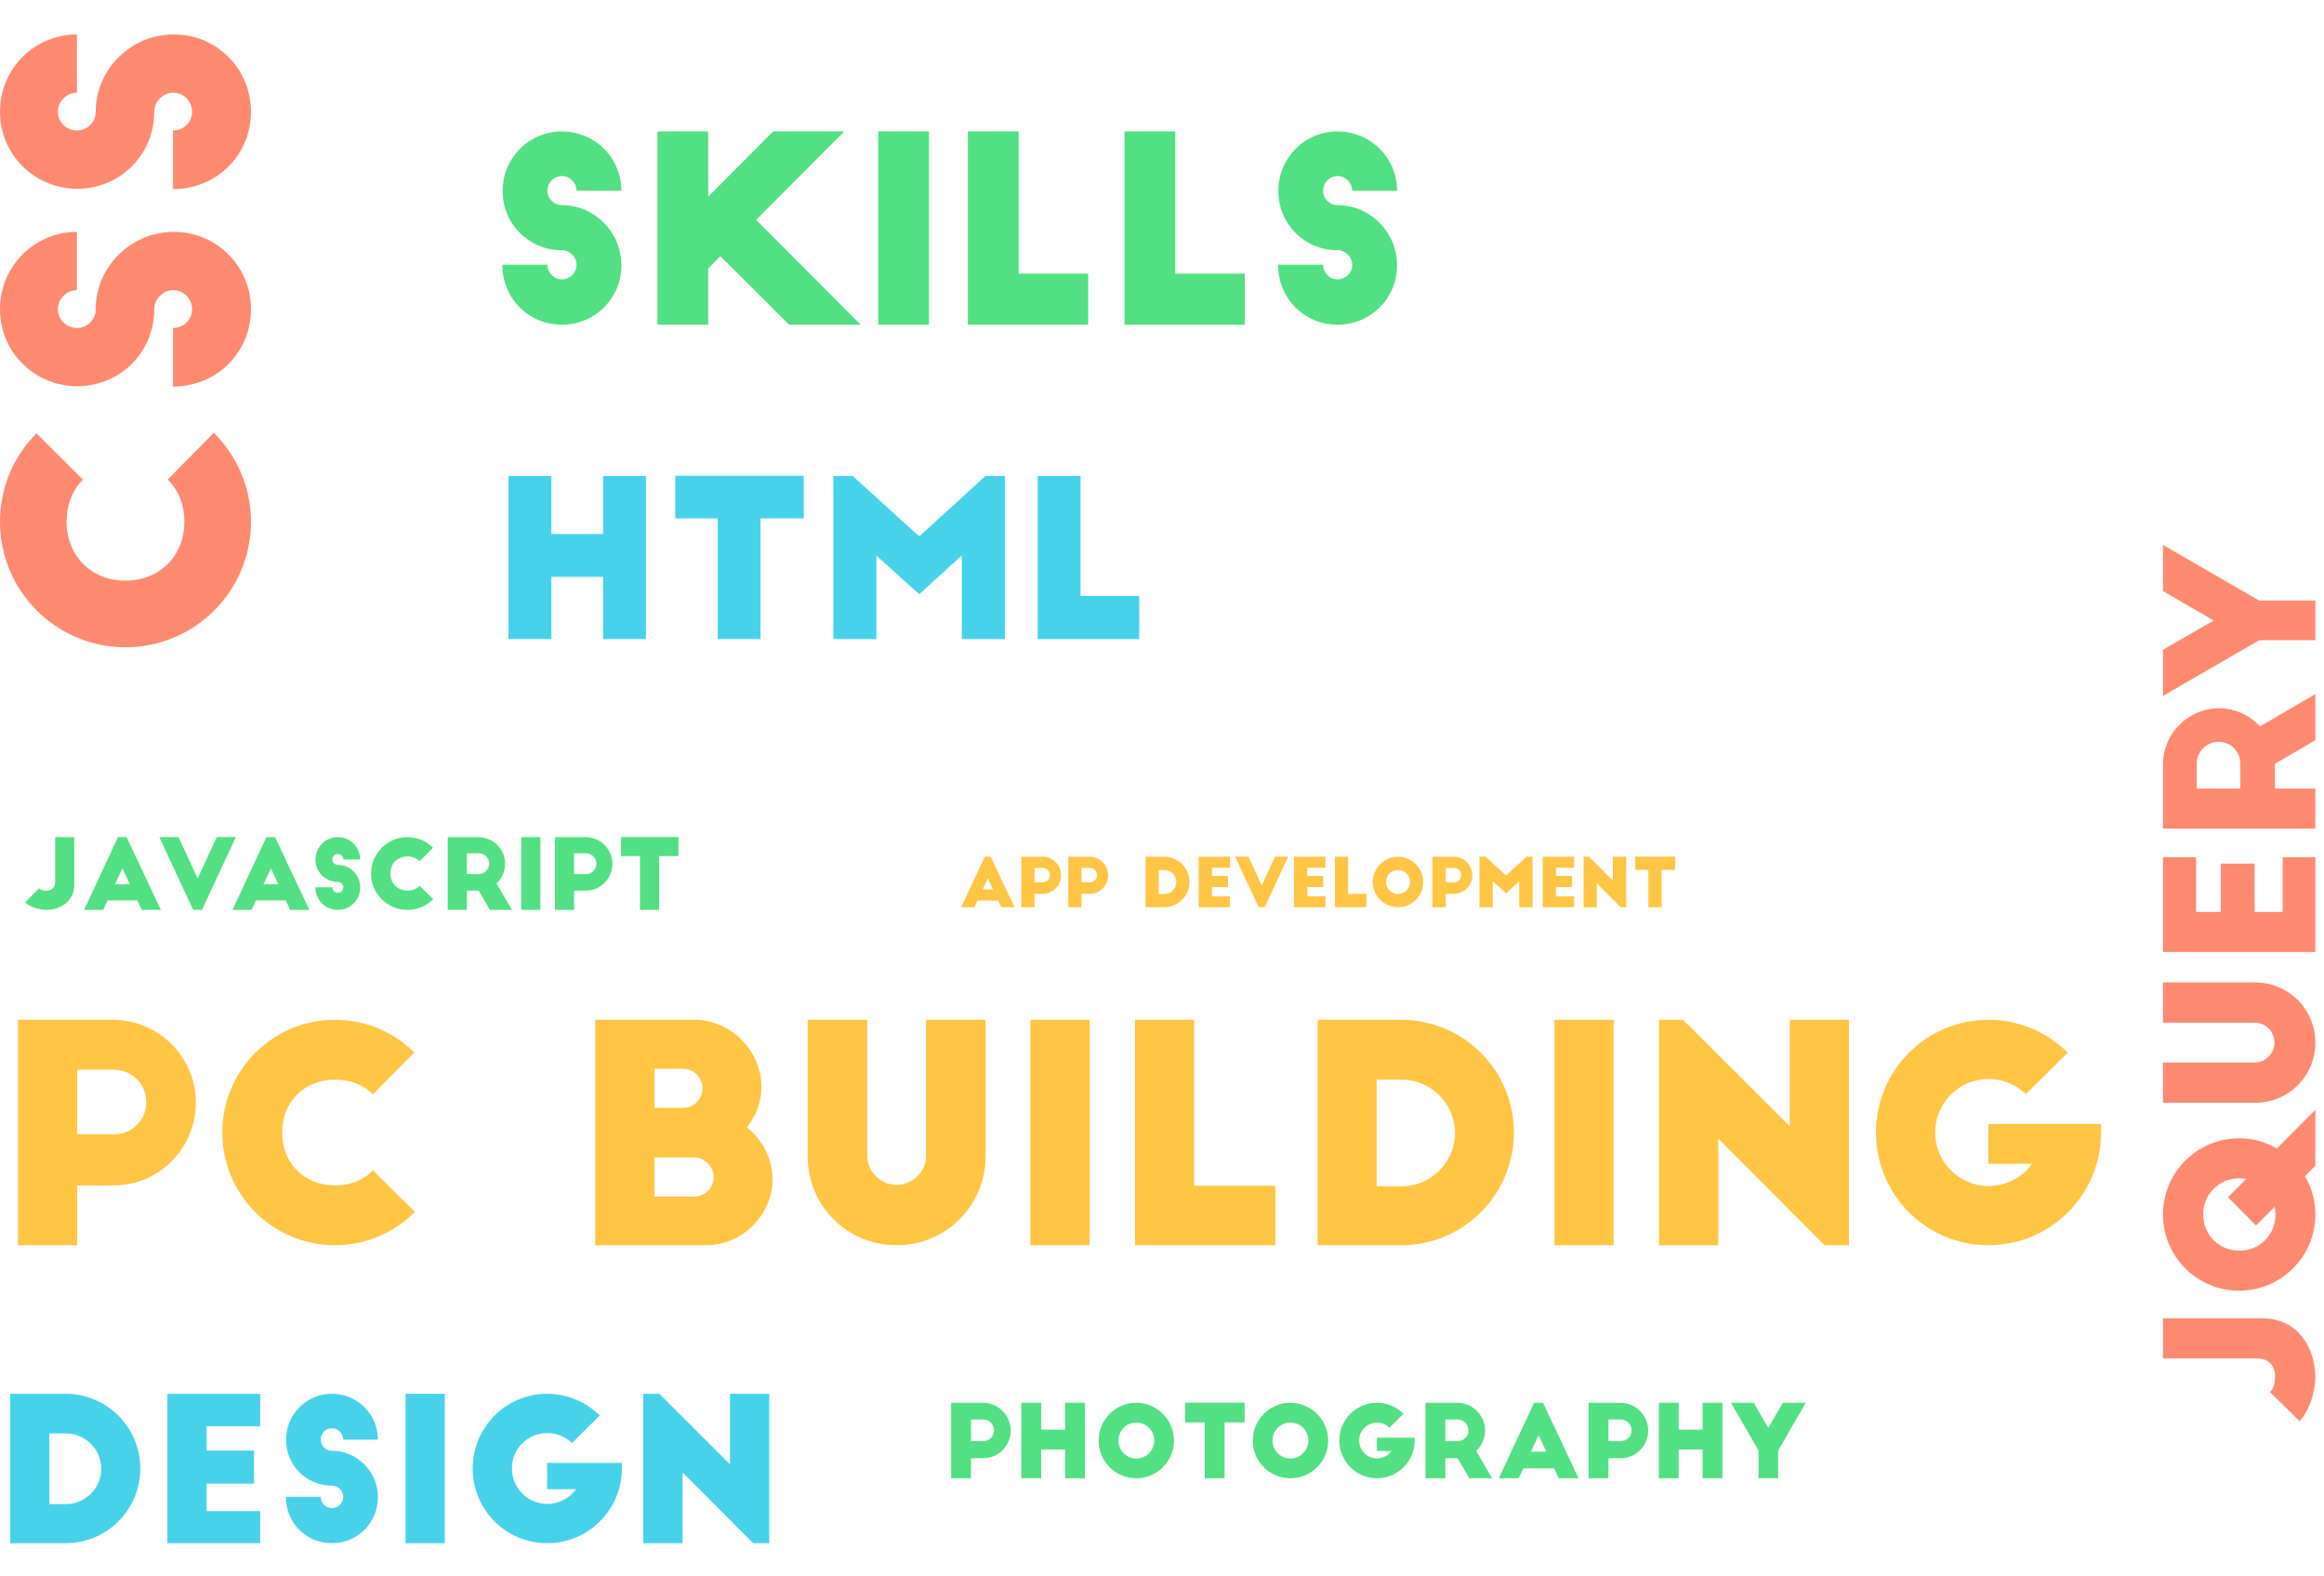 <svg version="1.1" id="Layer_1" xmlns="http://www.w3.org/2000/svg" xmlns:xlink="http://www.w3.org/1999/xlink" x="0px" y="0px"
	 width="947.075px" height="641.968px" viewBox="0 78.606 947.075 641.968" enable-background="new 0 78.606 947.075 641.968"
	 xml:space="preserve">
<g class="items">
	<g class="scale" id="css">
		<g>
			<path fill="#FE8A71" d="M33.819,274.008c-4.228,4.227-6.682,10.228-6.682,17.182c0,13.91,10.091,24.001,24.001,24.001
				c13.909,0,24-10.091,24-24.001c0-6.955-2.455-12.955-6.818-17.182l18.819-19.092c9.273,9.273,15.137,22.092,15.137,36.274
				c0,28.228-22.91,51.138-51.138,51.138C22.909,342.328,0,319.418,0,291.19c0-14.046,5.591-26.728,14.864-36.001L33.819,274.008z"
				/>
			<path fill="#FE8A71" d="M31.364,196.826c-4.228,0-7.773,3.545-7.773,7.773s3.545,7.637,7.773,7.637
				c4.227,0,7.637-3.409,7.637-7.637c0-9.955,4.772-18.955,12.137-24.683c5.455-4.364,12.273-6.818,19.773-6.818
				c17.455,0,31.365,14.046,31.365,31.501S88.503,236.1,70.502,236.1v-23.864c4.364,0,7.773-3.409,7.773-7.637
				s-3.409-7.773-7.636-7.773c-4.228,0-7.773,3.545-7.773,7.773c0,17.455-13.91,31.365-31.365,31.365S0,222.054,0,204.599
				s13.91-31.501,31.365-31.501L31.364,196.826L31.364,196.826z"/>
			<path fill="#FE8A71" d="M31.364,116.37c-4.228,0-7.773,3.545-7.773,7.773c0,4.228,3.545,7.637,7.773,7.637
				c4.227,0,7.637-3.409,7.637-7.637c0-9.955,4.772-18.955,12.137-24.683c5.455-4.364,12.273-6.818,19.773-6.818
				c17.455,0,31.365,14.046,31.365,31.501s-13.773,31.501-31.774,31.501V131.78c4.364,0,7.773-3.409,7.773-7.637
				c0-4.228-3.409-7.773-7.636-7.773c-4.228,0-7.773,3.545-7.773,7.773c0,17.455-13.91,31.365-31.365,31.365S0,141.598,0,124.143
				s13.91-31.501,31.365-31.501L31.364,116.37L31.364,116.37z"/>
		</g>
	</g>
	<g class="scale" id="html">
		<g>
			<path fill="#47D2E9" d="M224.694,272.536v23.654h21.085v-23.654h17.453v66.444h-17.453v-25.337h-21.085v25.337h-17.453v-66.444
				H224.694z"/>
			<path fill="#47D2E9" d="M275.196,272.447h52.358v17.364h-17.63v49.169h-17.453v-49.169h-17.276v-17.364H275.196z"/>
			<path fill="#47D2E9" d="M374.601,297.165l27.021-24.629h7.885v66.444h-17.542v-34.108l-17.363,15.858l-17.453-15.77v34.02
				h-17.542v-66.444h7.885L374.601,297.165z"/>
			<path fill="#47D2E9" d="M422.889,272.536h17.452v48.903h23.92v17.542h-41.372V272.536z"/>
		</g>
	</g>
	<g class="scale" id="skills">
		<g>
			<path fill="#53DF83" d="M234.961,156.314c0-3.254-2.729-5.984-5.984-5.984s-5.879,2.729-5.879,5.984s2.625,5.879,5.879,5.879
				c7.664,0,14.592,3.674,19.001,9.343c3.359,4.199,5.249,9.448,5.249,15.222c0,13.438-10.813,24.146-24.25,24.146
				s-24.25-10.603-24.25-24.46h18.372c0,3.359,2.625,5.984,5.879,5.984s5.984-2.625,5.984-5.879s-2.729-5.984-5.984-5.984
				c-13.438,0-24.146-10.708-24.146-24.146c0-13.438,10.708-24.25,24.146-24.25s24.25,10.708,24.25,24.146L234.961,156.314
				L234.961,156.314z"/>
			<path fill="#53DF83" d="M344.038,132.168l-35.903,36.008l42.622,42.727h-29.185l-28.03-27.925l-4.934,5.039v22.886h-20.681
				v-78.735h20.681v26.56l26.455-26.56H344.038z"/>
			<path fill="#53DF83" d="M357.899,132.168h20.682v78.735h-20.682V132.168z"/>
			<path fill="#53DF83" d="M394.433,132.168h20.681v57.949h28.346v20.786h-49.026v-78.735H394.433z"/>
			<path fill="#53DF83" d="M458.263,132.168h20.681v57.949h28.346v20.786h-49.026L458.263,132.168L458.263,132.168z"/>
			<path fill="#53DF83" d="M551.067,156.314c0-3.254-2.729-5.984-5.983-5.984c-3.255,0-5.879,2.729-5.879,5.984
				s2.624,5.879,5.879,5.879c7.663,0,14.592,3.674,19.001,9.343c3.359,4.199,5.249,9.448,5.249,15.222
				c0,13.438-10.813,24.146-24.25,24.146s-24.251-10.603-24.251-24.46h18.372c0,3.359,2.624,5.984,5.879,5.984
				c3.254,0,5.983-2.625,5.983-5.879s-2.729-5.984-5.983-5.984c-13.438,0-24.146-10.708-24.146-24.146
				c0-13.438,10.709-24.25,24.146-24.25s24.25,10.708,24.25,24.146L551.067,156.314L551.067,156.314z"/>
		</g>
	</g>
	<g class="scale" id="JAVA">
		<g>
			<g>
				<path fill="#53DF83" d="M30.264,439.212c-0.119,6.837-5.81,10.117-11.579,10.117c-0.988,0-5.691-0.474-8.418-3.083
					c0.948-0.949,2.845-2.846,5.651-5.73c0.593,0.593,1.502,0.988,3.043,0.988c2.016,0,3.518-1.265,3.518-3.438v-18.377h7.785
					C30.264,419.689,30.264,439.212,30.264,439.212z"/>
				<path fill="#53DF83" d="M34.251,449.33l13.833-29.64h3.517l13.951,29.64h-7.786l-1.818-3.873H43.815l-1.778,3.873L34.251,449.33
					L34.251,449.33z M46.858,438.896h6.047l-3.003-6.521L46.858,438.896z"/>
				<path fill="#53DF83" d="M96.095,419.65l-13.792,29.68h-3.557l-13.833-29.68h7.825l7.786,16.875l7.825-16.875H96.095z"/>
				<path fill="#53DF83" d="M94.745,449.33l13.832-29.64h3.518l13.951,29.64h-7.786l-1.818-3.873h-12.133l-1.778,3.873
					L94.745,449.33L94.745,449.33z M107.352,438.896h6.047l-3.003-6.521L107.352,438.896z"/>
				<path fill="#53DF83" d="M139.911,428.779c0-1.225-1.027-2.252-2.252-2.252c-1.226,0-2.213,1.027-2.213,2.252
					c0,1.226,0.988,2.213,2.213,2.213c2.885,0,5.493,1.383,7.153,3.517c1.265,1.581,1.976,3.557,1.976,5.73
					c0,5.059-4.07,9.09-9.129,9.09s-9.129-3.992-9.129-9.208h6.916c0,1.265,0.988,2.252,2.213,2.252
					c1.225,0,2.252-0.988,2.252-2.213s-1.027-2.252-2.252-2.252c-5.059,0-9.09-4.031-9.09-9.09s4.031-9.129,9.09-9.129
					s9.129,4.031,9.129,9.089h-6.877V428.779z"/>
				<path fill="#53DF83" d="M171.01,429.49c-1.225-1.225-2.964-1.937-4.979-1.937c-4.031,0-6.956,2.925-6.956,6.956
					s2.924,6.956,6.956,6.956c2.016,0,3.754-0.711,4.979-1.976l5.533,5.454c-2.687,2.688-6.402,4.387-10.512,4.387
					c-8.181,0-14.82-6.64-14.82-14.82s6.64-14.82,14.82-14.82c4.071,0,7.746,1.62,10.433,4.308L171.01,429.49z"/>
				<path fill="#53DF83" d="M199.656,449.33l-4.584-7.865h-4.821v7.865h-7.786v-29.64h12.488c6.007,0,10.908,4.9,10.908,10.908
					c0,3.162-1.383,6.007-3.517,7.983l6.284,10.75h-8.972L199.656,449.33L199.656,449.33z M190.25,434.747h4.821
					c2.372,0,4.269-1.857,4.269-4.229s-1.897-4.269-4.269-4.269h-4.821V434.747z"/>
				<path fill="#53DF83" d="M212.414,419.689h7.786v29.64h-7.786V419.689z"/>
				<path fill="#53DF83" d="M226.164,419.689h12.488c6.007,0,10.908,4.9,10.908,10.908c0,5.967-4.861,10.868-10.75,10.868h-4.861
					v7.865h-7.786L226.164,419.689L226.164,419.689z M233.95,434.747h4.821c2.372,0,4.269-1.857,4.269-4.229
					s-1.897-4.269-4.269-4.269h-4.821V434.747z"/>
				<path fill="#53DF83" d="M253.112,419.65h23.356v7.746h-7.864v21.934h-7.786v-21.934h-7.707v-7.746H253.112z"/>
			</g>
		</g>
	</g>
	<g class="scale" id="app">
		<g>
			<path fill="#FFC545" d="M391.705,448.239l9.602-20.577h2.442l9.685,20.577h-5.405l-1.262-2.688h-8.423l-1.234,2.688H391.705z
				 M400.457,440.996h4.197l-2.085-4.527L400.457,440.996z"/>
			<path fill="#FFC545" d="M416.181,427.662h8.669c4.17,0,7.572,3.402,7.572,7.572c0,4.143-3.375,7.545-7.462,7.545h-3.375v5.459
				h-5.405v-20.576L416.181,427.662L416.181,427.662z M421.585,438.115h3.347c1.646,0,2.963-1.29,2.963-2.936
				s-1.317-2.963-2.963-2.963h-3.347V438.115z"/>
			<path fill="#FFC545" d="M435.333,427.662h8.67c4.17,0,7.572,3.402,7.572,7.572c0,4.143-3.375,7.545-7.462,7.545h-3.375v5.459
				h-5.405V427.662z M440.738,438.115h3.347c1.646,0,2.963-1.29,2.963-2.936s-1.317-2.963-2.963-2.963h-3.347V438.115z"/>
			<path fill="#FFC545" d="M466.834,427.662h7.627c5.679,0,10.289,4.609,10.289,10.289s-4.609,10.288-10.289,10.288h-7.627V427.662z
				 M472.211,442.861h2.277c2.688,0,4.883-2.195,4.883-4.883c0-2.661-2.195-4.856-4.883-4.856h-2.277V442.861z"/>
			<path fill="#FFC545" d="M488.483,427.662h12.785v4.472h-7.38v3.347h6.53v4.554h-6.53v3.786h7.38v4.417h-12.785V427.662z"/>
			<path fill="#FFC545" d="M524.974,427.635l-9.575,20.604h-2.469l-9.602-20.604h5.432l5.405,11.715l5.432-11.715H524.974z"/>
			<path fill="#FFC545" d="M527.337,427.662h12.785v4.472h-7.38v3.347h6.53v4.554h-6.53v3.786h7.38v4.417h-12.785V427.662z"/>
			<path fill="#FFC545" d="M543.993,427.662h5.405v15.145h7.408v5.432h-12.813L543.993,427.662L543.993,427.662z"/>
			<path fill="#FFC545" d="M569.702,427.662c5.679,0,10.288,4.637,10.288,10.316s-4.609,10.261-10.288,10.261
				s-10.261-4.582-10.261-10.261S564.023,427.662,569.702,427.662z M569.702,433.04c-2.689,0-4.884,2.195-4.884,4.911
				c0,2.688,2.195,4.911,4.884,4.911c2.716,0,4.911-2.222,4.911-4.911C574.613,435.234,572.418,433.04,569.702,433.04z"/>
			<path fill="#FFC545" d="M583.752,427.662h8.669c4.171,0,7.572,3.402,7.572,7.572c0,4.143-3.374,7.545-7.462,7.545h-3.375v5.459
				h-5.405L583.752,427.662L583.752,427.662z M589.157,438.115h3.348c1.646,0,2.963-1.29,2.963-2.936s-1.317-2.963-2.963-2.963
				h-3.348V438.115z"/>
			<path fill="#FFC545" d="M613.742,435.289l8.368-7.627h2.441v20.577h-5.432v-10.563l-5.378,4.911l-5.404-4.883v10.535h-5.433
				v-20.577h2.441L613.742,435.289z"/>
			<path fill="#FFC545" d="M628.698,427.662h12.785v4.472h-7.38v3.347h6.529v4.554h-6.529v3.786h7.38v4.417h-12.785V427.662z"/>
			<path fill="#FFC545" d="M660.47,448.239l-9.712-9.74v9.74h-5.405v-20.577h2.195l9.739,9.712v-9.712h5.404v20.577H660.47z"/>
			<path fill="#FFC545" d="M666.4,427.635h16.214v5.377h-5.46v15.227h-5.404v-15.227h-5.35V427.635z"/>
		</g>
	</g>
	<g id="pc">
		<g>
			<g>
				<path class="scale-word" fill="#FFC545" d="M7.32,494.112h38.699c18.615,0,33.801,15.187,33.801,33.801c0,18.493-15.063,33.679-33.311,33.679
					H31.446v24.371H7.32V494.112z M31.446,540.772h14.941c7.348,0,13.227-5.756,13.227-13.104c0-7.349-5.878-13.227-13.227-13.227
					H31.446V540.772z"/>
				<path class="scale-word" fill="#FFC545" d="M151.951,524.484c-3.796-3.797-9.185-6.001-15.431-6.001c-12.492,0-21.554,9.063-21.554,21.555
					c0,12.491,9.063,21.554,21.554,21.554c6.246,0,11.634-2.204,15.431-6.123l17.146,16.9c-8.328,8.328-19.84,13.594-32.576,13.594
					c-25.351,0-45.925-20.574-45.925-45.925s20.575-45.926,45.925-45.926c12.614,0,24.003,5.021,32.331,13.35L151.951,524.484z"/>
				<path class="scale-word" fill="#FFC545" d="M242.573,585.962v-91.851h40.537c14.696,0,27.188,12.614,27.188,27.311
					c0,6.246-2.327,12.002-5.878,16.533c6.246,5.021,10.41,12.736,10.41,21.064c0,14.573-12.369,26.942-26.943,26.942
					L242.573,585.962L242.573,585.962z M278.333,529.995c4.409,0,7.96-3.551,7.96-7.96s-3.552-7.96-7.96-7.96h-11.634v15.92
					L278.333,529.995L278.333,529.995z M282.864,566.123c4.409,0,7.96-3.552,7.96-7.96c0-4.409-3.796-7.961-7.96-7.961h-16.166
					v15.921H282.864z"/>
				<path class="scale-word" fill="#FFC545" d="M353.402,549.345c0,6.612,5.389,12.001,12.001,12.001c6.613,0,12.002-5.389,12.002-12.001v-55.233
					h24.249v55.601c0,20.207-16.288,36.25-36.25,36.25c-20.207,0-36.25-16.043-36.25-36.25v-55.601h24.249v55.233H353.402z"/>
				<path class="scale-word" fill="#FFC545" d="M419.9,494.112h24.126v91.851H419.9V494.112z"/>
				<path class="scale-word" fill="#FFC545" d="M462.516,494.112h24.126v67.603h33.066v24.248h-57.192V494.112L462.516,494.112z"/>
				<path class="scale-word" fill="#FFC545" d="M536.972,494.112h34.046c25.351,0,45.925,20.575,45.925,45.926s-20.574,45.925-45.925,45.925h-34.046
					V494.112z M560.975,561.958h10.165c12.002,0,21.8-9.797,21.8-21.799c0-11.879-9.798-21.677-21.8-21.677h-10.165V561.958z"/>
				<path class="scale-word" fill="#FFC545" d="M633.472,494.112h24.126v91.851h-24.126V494.112z"/>
				<path class="scale-word" fill="#FFC545" d="M743.568,585.962l-43.354-43.476v43.476h-24.126v-91.851h9.797l43.477,43.354v-43.354h24.126v91.851
					H743.568z"/>
				<path class="scale-word" fill="#FFC545" d="M856.236,536.608v3.43c0,25.351-20.575,45.925-45.926,45.925s-45.803-20.574-45.803-45.925
					s20.452-45.926,45.803-45.926c12.614,0,24.004,5.144,32.332,13.35l-17.023,16.9c-3.919-3.675-9.063-6.124-15.309-6.124
					c-11.512,0-21.677,9.186-21.677,21.8s10.41,21.799,21.677,21.799c7.226,0,13.962-3.552,17.758-9.063H810.31v-16.166H856.236z"/>
			</g>
		</g>
	</g>
	<g class="scale" id="design">
		<g>
			<g>
				<path fill="#47D2E9" d="M4.182,646.486h22.563c16.801,0,30.436,13.635,30.436,30.436s-13.635,30.436-30.436,30.436H4.182
					V646.486z M20.089,691.45h6.736c7.954,0,14.447-6.493,14.447-14.447c0-7.873-6.493-14.365-14.447-14.365h-6.736V691.45z"/>
				<path fill="#47D2E9" d="M68.214,646.486h37.821v13.229H84.202v9.901h19.316v13.473H84.202v11.2h21.833v13.067H68.214V646.486
					L68.214,646.486z"/>
				<path fill="#47D2E9" d="M139.877,665.153c0-2.516-2.11-4.626-4.626-4.626s-4.545,2.11-4.545,4.626
					c0,2.517,2.029,4.545,4.545,4.545c5.925,0,11.281,2.841,14.69,7.224c2.597,3.246,4.058,7.305,4.058,11.769
					c0,10.389-8.359,18.667-18.748,18.667s-18.749-8.197-18.749-18.91h14.203c0,2.597,2.029,4.626,4.545,4.626
					s4.626-2.029,4.626-4.545c0-2.517-2.11-4.627-4.626-4.627c-10.389,0-18.667-8.278-18.667-18.667s8.279-18.748,18.667-18.748
					s18.748,8.278,18.748,18.667L139.877,665.153L139.877,665.153z"/>
				<path fill="#47D2E9" d="M165.279,646.486h15.989v60.871h-15.989V646.486z"/>
				<path fill="#47D2E9" d="M253.418,674.649v2.272c0,16.801-13.635,30.436-30.436,30.436s-30.354-13.635-30.354-30.436
					s13.554-30.436,30.354-30.436c8.36,0,15.908,3.409,21.427,8.847l-11.282,11.2c-2.597-2.435-6.006-4.058-10.145-4.058
					c-7.629,0-14.366,6.087-14.366,14.446s6.899,14.446,14.366,14.446c4.789,0,9.252-2.354,11.769-6.006h-11.769v-10.713h30.436
					V674.649z"/>
				<path fill="#47D2E9" d="M306.9,707.357l-28.731-28.813v28.813H262.18v-60.871h6.493l28.813,28.731v-28.731h15.989v60.871H306.9z
					"/>
			</g>
		</g>
	</g>
	<g class="scale" id="photography">
		<g>
			<g>
				<path fill="#53DF83" d="M387.607,650.152h12.956c6.232,0,11.316,5.084,11.316,11.315c0,6.191-5.043,11.275-11.152,11.275h-5.043
					v8.159h-8.077V650.152z M395.684,665.773h5.002c2.46,0,4.428-1.928,4.428-4.388s-1.968-4.428-4.428-4.428h-5.002V665.773z"/>
				<path fill="#53DF83" d="M424.303,650.152v10.947h9.758v-10.947h8.077v30.75h-8.077v-11.727h-9.758v11.727h-8.077v-30.75H424.303
					z"/>
				<path fill="#53DF83" d="M463.048,650.152c8.486,0,15.375,6.929,15.375,15.416s-6.889,15.334-15.375,15.334
					c-8.487,0-15.334-6.847-15.334-15.334S454.561,650.152,463.048,650.152z M463.048,658.188c-4.019,0-7.299,3.279-7.299,7.339
					c0,4.018,3.28,7.339,7.299,7.339c4.059,0,7.339-3.321,7.339-7.339C470.387,661.467,467.107,658.188,463.048,658.188z"/>
				<path fill="#53DF83" d="M482.974,650.111h24.231v8.036h-8.159v22.755h-8.077v-22.755h-7.995V650.111z"/>
				<path fill="#53DF83" d="M525.861,650.152c8.487,0,15.375,6.929,15.375,15.416s-6.888,15.334-15.375,15.334
					s-15.334-6.847-15.334-15.334S517.373,650.152,525.861,650.152z M525.861,658.188c-4.018,0-7.298,3.279-7.298,7.339
					c0,4.018,3.28,7.339,7.298,7.339c4.06,0,7.339-3.321,7.339-7.339C533.2,661.467,529.92,658.188,525.861,658.188z"/>
				<path fill="#53DF83" d="M576.496,664.378v1.148c0,8.487-6.888,15.375-15.375,15.375s-15.334-6.888-15.334-15.375
					s6.847-15.375,15.334-15.375c4.224,0,8.036,1.722,10.824,4.469l-5.699,5.658c-1.312-1.23-3.034-2.05-5.125-2.05
					c-3.854,0-7.257,3.074-7.257,7.298c0,4.223,3.485,7.298,7.257,7.298c2.419,0,4.674-1.188,5.945-3.034h-5.945v-5.412H576.496z"/>
				<path fill="#53DF83" d="M598.76,680.902l-4.756-8.159h-5.002v8.159h-8.077v-30.75h12.956c6.231,0,11.316,5.084,11.316,11.315
					c0,3.28-1.436,6.232-3.649,8.282l6.519,11.152h-9.307L598.76,680.902L598.76,680.902z M589.002,665.773h5.002
					c2.46,0,4.428-1.928,4.428-4.388s-1.968-4.428-4.428-4.428h-5.002V665.773z"/>
				<path fill="#53DF83" d="M610.814,680.902l14.35-30.75h3.649l14.473,30.75h-8.077l-1.886-4.018h-12.587l-1.845,4.018H610.814z
					 M623.893,670.078h6.272l-3.116-6.765L623.893,670.078z"/>
				<path fill="#53DF83" d="M647.386,650.152h12.956c6.231,0,11.316,5.084,11.316,11.315c0,6.191-5.044,11.275-11.152,11.275h-5.043
					v8.159h-8.077L647.386,650.152L647.386,650.152z M655.463,665.773h5.002c2.46,0,4.428-1.928,4.428-4.388
					s-1.968-4.428-4.428-4.428h-5.002V665.773z"/>
				<path fill="#53DF83" d="M684.082,650.152v10.947h9.758v-10.947h8.077v30.75h-8.077v-11.727h-9.758v11.727h-8.077v-30.75H684.082
					z"/>
				<path fill="#53DF83" d="M724.631,669.585v11.316h-7.995v-11.316l-11.234-19.434h9.307l5.904,10.25l5.945-10.25h9.307
					L724.631,669.585z"/>
			</g>
		</g>
	</g>
	<g class="scale" id="jquery">
		<g>
			<g>
				<path fill="#FE8A71" d="M922.346,615.751c14.323,0.248,21.195,12.171,21.195,24.259c0,2.069-0.993,11.922-6.458,17.635
					c-1.987-1.987-5.961-5.961-12.005-11.84c1.242-1.241,2.069-3.146,2.069-6.375c0-4.223-2.649-7.368-7.203-7.368h-38.499v-16.311
					H922.346z"/>
				<path fill="#FE8A71" d="M943.541,553.572l-4.223,4.306c2.732,4.553,4.223,9.935,4.223,15.564
					c0,17.139-13.909,31.048-31.048,31.048s-31.048-13.909-31.048-31.048c0-17.138,13.909-31.048,31.048-31.048
					c5.63,0,10.846,1.49,15.399,4.14l15.648-15.73L943.541,553.572L943.541,553.572z M927.314,573.442
					c0-1.076-0.083-2.152-0.331-3.146l-7.617,7.617l-11.426-11.509l7.451-7.451c-0.91-0.166-1.821-0.249-2.814-0.249
					c-8.279,0-14.737,6.458-14.737,14.737s6.458,14.737,14.737,14.737S927.314,581.721,927.314,573.442z"/>
				<path fill="#FE8A71" d="M918.786,511.508c4.472,0,8.114-3.644,8.114-8.114s-3.643-8.113-8.114-8.113h-37.34v-16.394h37.589
					c13.661,0,24.507,11.012,24.507,24.507c0,13.661-10.846,24.507-24.507,24.507h-37.589v-16.393L918.786,511.508L918.786,511.508z
					"/>
				<path fill="#FE8A71" d="M881.446,466.466v-38.582h13.495v22.272h10.102v-19.705h13.743v19.705h11.426v-22.272h13.33v38.583
					h-62.096V466.466z"/>
				<path fill="#FE8A71" d="M943.541,380.193l-16.476,9.604v10.101h16.476v16.311h-62.096v-26.163
					c0-12.585,10.267-22.852,22.852-22.852c6.623,0,12.584,2.898,16.725,7.369l22.52-13.164L943.541,380.193L943.541,380.193z
					 M912.991,399.897v-10.101c0-4.968-3.892-8.942-8.859-8.942s-8.941,3.974-8.941,8.942v10.101H912.991z"/>
				<path fill="#FE8A71" d="M920.69,323.311h22.852v16.145H920.69l-39.244,22.686v-18.794l20.698-11.922l-20.698-12.005v-18.794
					L920.69,323.311z"/>
			</g>
		</g>
	</g>
</g>
</svg>
